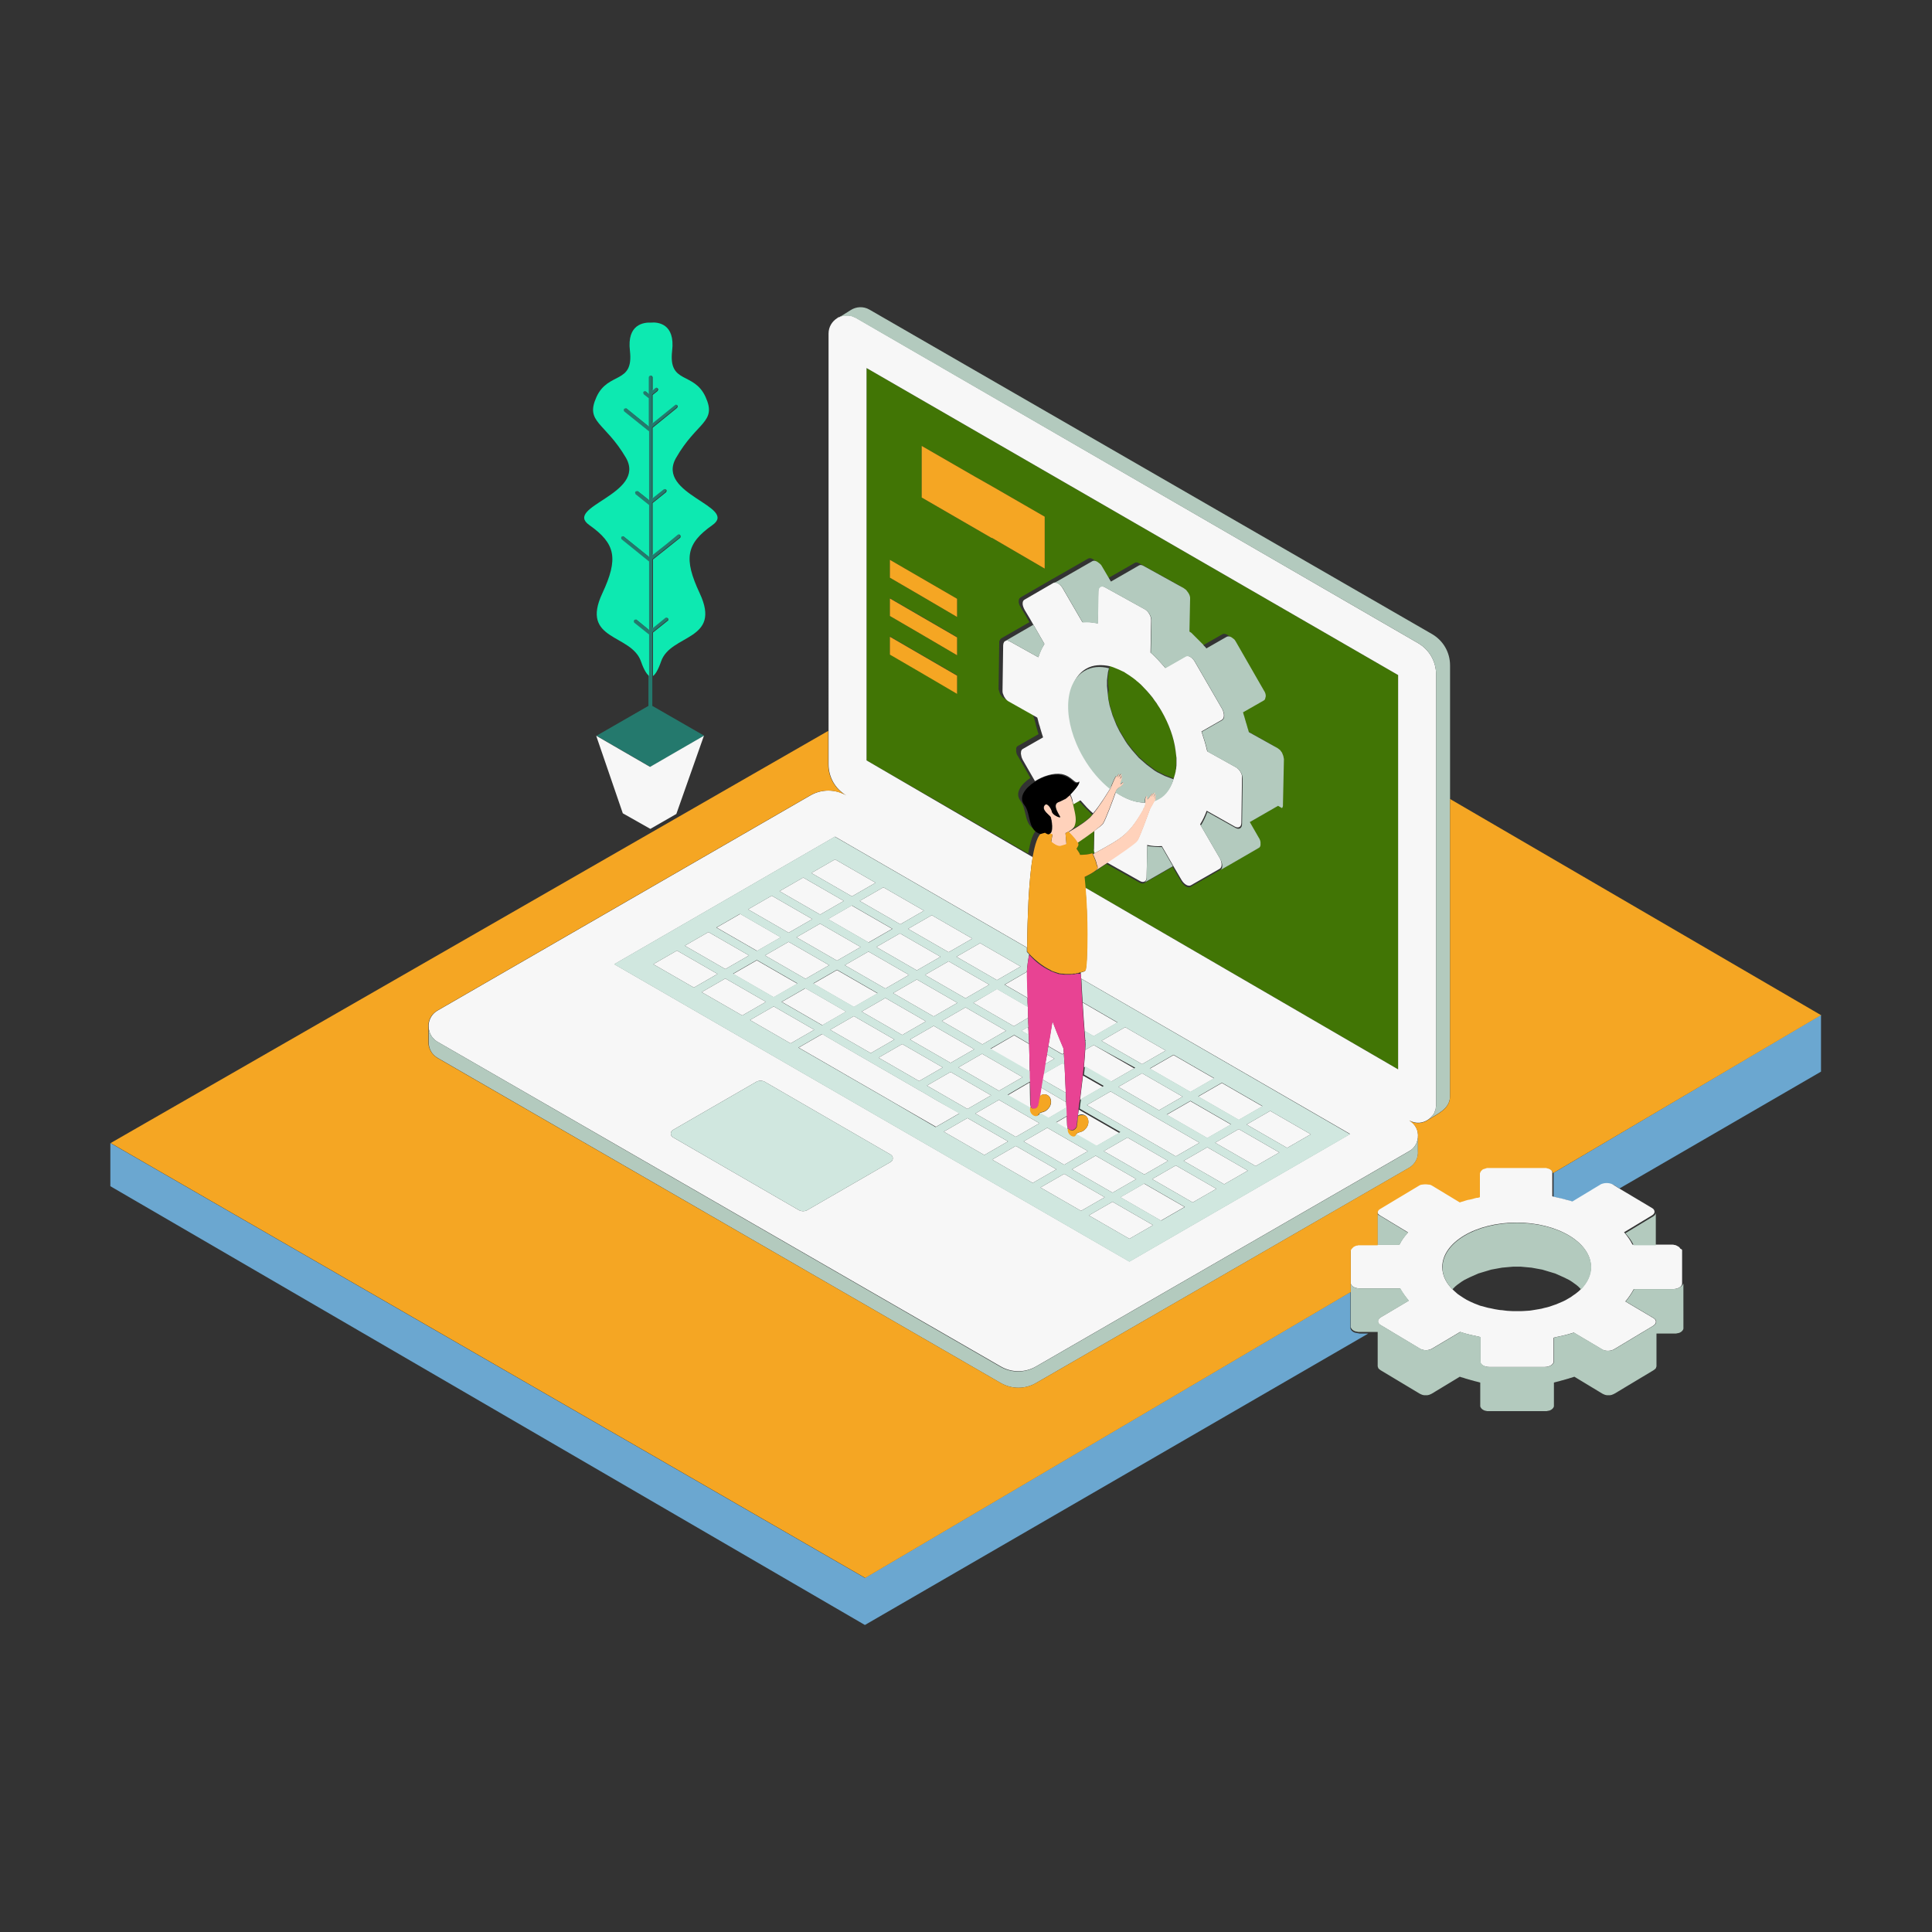 <?xml version="1.0" standalone="no"?>
<svg version="1.1" id="color_x5F_1" xmlns="http://www.w3.org/2000/svg" xmlns:xlink="http://www.w3.org/1999/xlink" x="0px" y="0px" width="600px" height="600px" viewBox="0 0 600 600" enable-background="new 0 0 600 600" xml:space="preserve">
<rect x="0" y="0" width="600" height="600" fill="#333333" stroke="none"/>
<path id="color_x5F_12" fill="#6BA7D0" d="M565.53,315.169v17.638l-62.591,36.285l-1.612-1.008l-0.403-0.202l-0.504-0.101h-0.201
	c-0.605-0.102-1.21-0.102-1.714,0h-0.201l-0.504,0.101l-0.403,0.202l-8.668,5.24l-0.303-0.101l-0.302-0.101l-0.303-0.102l-0.403-0.1
	l-0.302-0.102l-0.303-0.101l-0.403-0.101l-0.303-0.102h-0.201c-0.101,0-0.303-0.1-0.403-0.1h-0.101l-0.403-0.102l-0.403-0.101
	l-0.302-0.101l-0.403-0.102l-0.403-0.101h-0.303c-0.101,0-0.302-0.101-0.402-0.101l-0.303-0.101v-7.358v-0.1L565.53,315.169z
	 M421.703,414.043l-0.504-0.101l-0.504-0.101l-0.403-0.201l-0.302-0.202l-0.303-0.302l-0.201-0.303l-0.102-0.303V402.15v-0.907
	l-150.781,88.796L34.269,354.98v13.405l234.335,136.268l156.325-90.509h-2.62L421.703,414.043z"></path>
<path id="color_x5F_11" fill="#417505" d="M339.258,264.976c-1.109,0.403-2.621,0.504-3.83,0.504
	c-0.101-0.403-0.303-0.706-0.504-1.008c-0.202-0.302-0.403-0.604-0.605-0.907c0.403-0.604,0.706-1.108,0.605-1.411
	c0-0.201-0.101-0.403-0.303-0.604c1.814-1.209,3.629-2.52,5.141-3.628l-0.101,5.644v0.504l0.101,0.504l0.101,0.303
	c-0.201,0.101-0.303,0.202-0.504,0.302C339.358,265.077,339.258,264.976,339.258,264.976z M344.096,215.791l0.101,1.008l0.201,1.008
	l0.202,1.008l0.302,1.008l0.303,1.008l0.303,1.008l0.402,1.008l0.403,1.008l0.403,1.008l0.504,1.008l0.504,1.008l0.604,1.008
	l0.605,1.008l0.604,1.008l0.604,0.907l0.706,0.907l0.705,0.907l0.706,0.807l0.705,0.806l0.706,0.806l0.806,0.706l0.807,0.706
	l0.807,0.706l0.806,0.605l0.807,0.604l0.806,0.605l0.807,0.504l0.807,0.403l0.806,0.403l0.807,0.403l0.807,0.302l0.806,0.302
	l0.807,0.302l0.403,0.101c0.101-0.302,0.201-0.706,0.303-1.008v-0.101l0.101-0.302c0.101-0.302,0.101-0.706,0.201-1.109v-0.302
	v-0.202c0-0.504,0.101-1.008,0.101-1.612l0,0c0-0.504,0-1.109,0-1.613v-0.302v-0.605c0-0.302,0-0.504-0.101-0.806l-0.101-0.605
	v-0.302c-0.604-3.83-2.016-8.063-4.334-12.095c-0.403-0.706-0.807-1.31-1.21-1.915l-0.101-0.101l-0.302-0.403
	c-0.202-0.302-0.403-0.504-0.605-0.806l-0.504-0.706l-0.201-0.302c-1.108-1.411-2.318-2.722-3.527-3.931l-0.605-0.604l-0.402-0.403
	c-0.202-0.202-0.403-0.403-0.605-0.504l-0.504-0.403l-0.403-0.302c-0.806-0.604-1.612-1.108-2.419-1.613l-0.302-0.201l-0.403-0.202
	c-0.807-0.403-1.714-0.807-2.52-1.109l-0.303-0.101l-0.201-0.101c-0.303-0.101-0.605-0.201-0.907-0.302l-0.101,0.403l-0.202,0.806
	l-0.101,0.806l-0.101,0.807l-0.101,0.907v0.907v0.907l0.101,1.008l0.101,1.008L344.096,215.791z M434.201,332.102l-97.161-56.442
	c-0.101-1.108-0.201-2.217-0.302-3.225c1.209-0.605,2.52-1.209,3.225-1.814c-0.101,0.101-0.101,0.101-0.201,0.201
	c0,0,1.713-1.108,3.83-2.52l10.381,5.846c0.504,0.302,1.108,0.302,1.411,0.101l0,0l8.769-5.039l2.722,4.636
	c0.806,1.31,2.016,2.016,2.822,1.613l8.97-5.141l3.023-1.713l8.87-5.14l0.302-0.202l0.202-0.302l0.101-0.403v-0.403v-0.504
	l-0.101-0.504l-0.202-0.504l-0.302-0.504l-2.722-4.737l8.769-5.04l0.202-0.202l0.201-0.302l0.101-0.403v-0.403l0.303-14.11
	l-0.101-0.504l-0.101-0.504l-0.202-0.504l-0.201-0.504l-0.303-0.403l-0.303-0.403l-0.402-0.302l-0.403-0.302l-8.87-4.939
	l-0.101-0.302l-0.101-0.403l-0.101-0.302l-0.101-0.302l-0.102-0.403l-0.101-0.302l-0.101-0.403l-0.101-0.302l-0.101-0.302
	l-0.102-0.403l-0.101-0.302l-0.101-0.403l-0.101-0.302l-0.102-0.403l-0.101-0.302l-0.101-0.302l-0.101-0.403l-0.101-0.302
	l6.35-3.628l0.302-0.202l0.202-0.302l0.101-0.403l0.101-0.403v-0.403l-0.101-0.504l-0.201-0.504l-0.303-0.504l-8.567-14.917
	l-0.302-0.504l-0.303-0.403l-0.403-0.302l-0.403-0.302l-0.402-0.202l-0.403-0.101h-0.403l-0.303,0.101l-6.35,3.628l-0.201-0.302
	l-0.303-0.303l-0.303-0.302l-0.201-0.302l-0.303-0.302l-0.302-0.303l-0.303-0.302l-0.302-0.302l-0.303-0.303l-0.303-0.302
	l-0.302-0.302l-0.303-0.302l-0.302-0.302l-0.303-0.303l-0.303-0.302l-0.302-0.302l-0.303-0.202l-0.303-0.202l0.202-10.079v-0.504
	l-0.101-0.504l-0.202-0.504l-0.302-0.504l-0.303-0.403l-0.303-0.403l-0.402-0.302l-0.403-0.303l-12.397-6.854l-0.403-0.202
	l-0.403-0.101h-0.302l-0.303,0.101l-8.769,5.04l-2.722-4.636l-0.302-0.504l-0.403-0.403l-0.403-0.302l-0.403-0.303l-0.402-0.201
	l-0.403-0.101h-0.403l-0.303,0.101l-8.97,5.14l-3.024,1.713l-8.869,5.14c-0.101,0.101-0.201,0.101-0.302,0.202l0,0l-0.102,0.101
	c-0.201,0.202-0.302,0.605-0.302,0.907l0,0v0.504l0.101,0.303c0,0.101,0.101,0.201,0.101,0.302l0.101,0.302l0.102,0.101
	c0.101,0.101,0.101,0.202,0.201,0.403l1.512,2.52l1.21,2.116l-8.77,5.04l-0.101,0.101c-0.201,0.101-0.302,0.403-0.403,0.604
	l-0.101,0.101v0.403l-0.201,14.111v0.504l0.101,0.302c0,0.101,0,0.202,0.101,0.302l0.101,0.403l0.202,0.504l0.302,0.403l0.303,0.403
	l0.403,0.302l0.403,0.303l8.769,4.938l0.101,0.303l0.101,0.403l0.102,0.302l0.101,0.303l0.101,0.403l0.101,0.302l0.101,0.403
	l0.102,0.302v0.101c0,0.101,0.101,0.302,0.101,0.403v0.101l0.101,0.302l0.101,0.403l0.101,0.302l0.102,0.403l0.101,0.302v0.101
	c0.101,0.201,0.101,0.403,0.201,0.604l0.102,0.302l-6.351,3.628l-0.302,0.202l-0.202,0.302l-0.101,0.303c0,0.101,0,0.101,0,0.201
	v0.403v0.403l0.101,0.403c0,0.101,0.102,0.303,0.102,0.403l0.101,0.202l0.302,0.504l3.83,6.652
	c-2.923,1.915-4.938,4.737-3.124,7.055c2.217,2.822,0.907,7.962,5.141,9.071c-1.109,0.706-2.017,3.326-2.722,7.358l-50.194-28.927
	V114.295l165.093,95.347V332.102z M297.229,209.743c-12.7-7.358-8.164-4.737-20.864-12.095v5.543
	c12.8,7.458,8.164,4.737,20.864,12.195V209.743z M297.229,197.85c-12.7-7.357-8.164-4.737-20.864-12.095v5.543
	c12.8,7.458,8.164,4.737,20.864,12.196V197.85z M297.229,185.957c-12.7-7.357-8.164-4.737-20.864-12.095v5.543
	c12.8,7.458,8.164,4.737,20.864,12.196V185.957z M324.441,160.457l-16.429-9.474l-5.342-3.024l-16.429-9.474v16.025l21.771,12.599
	v-0.101l16.429,9.575V160.457L324.441,160.457z M339.963,270.519c0.101-0.101,0.202-0.202,0.303-0.202
	C340.266,270.418,340.165,270.519,339.963,270.519z M338.048,254.191c0.303-0.303,0.706-0.706,1.21-1.21l-0.202-0.101l-0.302-0.302
	l-0.303-0.302l-0.303-0.303l-0.302-0.302l-0.303-0.302l-0.101-0.101c-0.101-0.101-0.201-0.201-0.303-0.302l-0.101-0.101
	l-0.302-0.303l-0.303-0.302l-0.303-0.302l-0.201-0.302l-0.303-0.303l-0.302-0.302l-0.303-0.302l-0.201-0.202l-2.117,1.209
	c0.706,3.125,1.109,4.636,0.403,6.451c-0.303,0.706-1.411,1.512-2.822,2.116l0.303,3.528l-0.303-3.225
	c0.303-0.202,0.605-0.403,0.907-0.605C334.117,257.013,336.032,255.905,338.048,254.191z"></path>
<path id="color_x5F_10" fill="#24796D" d="M218.713,228.49l-16.731,9.676l-16.731-9.676l16.126-9.272v-9.374v-12.901l-4.536-3.628
	c-0.101-0.101-0.202-0.202-0.202-0.403c0-0.101,0-0.302,0.101-0.403c0.101-0.201,0.403-0.201,0.604-0.201
	c0.101,0,0.101,0,0.202,0.101l3.83,3.125v-21.267l-4.233-3.427l-4.233-3.427c-0.202-0.101-0.202-0.403-0.202-0.605
	c0-0.101,0.101-0.101,0.101-0.202c0-0.101,0.101-0.101,0.201-0.101c0.202-0.101,0.403-0.101,0.605,0.101l7.761,6.249v-16.126
	l-4.132-3.326c-0.101,0-0.101-0.101-0.101-0.202c0-0.101-0.101-0.101-0.101-0.202c0-0.101,0-0.302,0.101-0.403
	c0-0.101,0.101-0.101,0.201-0.101c0.202-0.101,0.403-0.101,0.605,0l1.915,1.512l1.512,1.209l0,0v-21.367l-1.512-1.209l-6.148-4.939
	c-0.101-0.101-0.201-0.201-0.201-0.403c0-0.101,0-0.101,0-0.202c0-0.101,0.101-0.101,0.101-0.202c0-0.101,0.101-0.101,0.202-0.101
	c0.101,0,0.101-0.101,0.202-0.101c0.101,0,0.302,0,0.403,0.101l6.854,5.544v-8.769l-1.512-1.209c-0.101,0-0.101-0.101-0.101-0.202
	c0-0.101-0.101-0.101-0.101-0.202c0-0.101,0-0.302,0.101-0.403c0-0.101,0.101-0.101,0.202-0.101c0.101-0.101,0.302-0.101,0.403,0
	c0.101,0,0.101,0.101,0.202,0.101l0.807,0.706v-5.141c0-0.302,0.302-0.604,0.604-0.604s0.605,0.302,0.605,0.604v4.032l0.806-0.706
	c0.101,0,0.101-0.101,0.202-0.101c0.202-0.101,0.403,0,0.604,0.202c0,0.101,0.101,0.101,0.101,0.202c0,0.101,0,0.101,0,0.201
	c0,0.101,0,0.101-0.101,0.202c0,0.101-0.101,0.101-0.101,0.202l-1.512,1.209v8.769l6.854-5.543c0,0,0.101,0,0.101-0.101
	c0.101-0.101,0.202-0.101,0.303-0.101c0.101,0,0.302,0.101,0.403,0.201c0.202,0.202,0.101,0.605-0.101,0.807l-7.559,6.148v21.872
	l3.427-2.722c0.101-0.101,0.302-0.101,0.403-0.101c0.101,0,0.303,0.101,0.403,0.202c0.101,0.101,0.101,0.302,0.101,0.403
	c0,0.101-0.101,0.303-0.202,0.403l-4.132,3.326v16.126l4.334-3.427l3.427-2.822c0.202-0.202,0.604-0.202,0.806,0.101
	c0,0.101,0.101,0.101,0.101,0.202s0,0.302,0,0.403c0,0.101-0.101,0.101-0.101,0.201l-8.466,6.753v21.267l3.83-3.125
	c0.101-0.101,0.202-0.101,0.403-0.101l0,0c0.101,0,0.101,0,0.201,0.101c0.101,0,0.101,0.101,0.202,0.101
	c0,0.101,0.101,0.101,0.101,0.202c0,0.101,0,0.302,0,0.403c0,0.101-0.101,0.202-0.202,0.202l-4.536,3.628v13.506v9.374
	L218.713,228.49z"></path>
<path id="color_x5F_9" fill="#F7F7F7" d="M339.963,264.976c-0.201-0.403-0.302-0.907-0.201-1.31l0.101-5.645
	c1.411-1.008,2.419-1.814,2.722-2.217c0.806-1.209,3.325-7.962,3.931-9.776c3.124,2.116,6.35,3.326,9.272,3.225
	c0,0.806-0.303,1.512-0.604,1.915c-0.102,0.101-0.102,0.101,0,0.202C350.445,259.533,348.43,260.239,339.963,264.976z
	 M299.849,312.851l-7.357,4.233l12.599,7.257l7.357-4.233L299.849,312.851z M272.132,294.104l12.599,7.257l7.357-4.234
	l-12.599-7.257L272.132,294.104z M302.57,325.853l-12.599-7.257l-7.358,4.232l12.599,7.258L302.57,325.853z M294.608,298.539
	l-7.358,4.233l12.599,7.258l7.357-4.234L294.608,298.539z M317.588,334.521l-12.599-7.257l-7.358,4.232l12.599,7.258
	L317.588,334.521z M297.329,311.439l-12.599-7.257l-7.358,4.233l12.599,7.257L297.329,311.439z M252.579,305.493l12.599,7.257
	l7.357-4.233l-12.599-7.257L252.579,305.493z M287.553,317.185l-12.599-7.257l-7.357,4.233l12.599,7.257L287.553,317.185z
	 M262.758,314.161l-12.599-7.257l-7.358,4.232l12.599,7.258L262.758,314.161z M292.793,331.496l-12.599-7.256l-7.357,4.232
	l12.599,7.258L292.793,331.496z M277.776,322.828l-12.599-7.256l-7.357,4.232l12.599,7.258L277.776,322.828z M257.114,285.436
	l12.599,7.257l7.357-4.233l-12.599-7.257L257.114,285.436z M307.812,340.164l-12.599-7.256l-7.357,4.232l12.599,7.258
	L307.812,340.164z M247.337,291.08l12.599,7.257l7.358-4.233l-12.599-7.257L247.337,291.08z M227.684,302.469l12.599,7.258
	l7.357-4.233l-12.599-7.257L227.684,302.469z M237.561,296.724l12.599,7.257l7.357-4.233l-12.599-7.257L237.561,296.724z
	 M262.355,299.748l12.599,7.257l7.358-4.233l-12.599-7.257L262.355,299.748z M322.627,342.281c0.102-0.504,0.102-1.109,0.303-1.713
	c0.303-0.404,0.604-0.706,1.512-0.706c2.016,0.101,2.621,2.722,1.21,4.334c-1.21,1.512-2.318,1.008-2.923,1.714l2.62,1.512
	l5.846-3.428l-0.101-1.713l-7.761-4.535C323.03,339.561,322.729,341.072,322.627,342.281z M323.736,335.227l7.257,4.132
	l-0.403-8.769l-0.706-0.403l-5.846,3.326C323.938,334.117,323.837,334.723,323.736,335.227z M334.117,352.461L334.117,352.461
	l6.148,3.629l7.357-4.233l-12.599-7.257l0,0c-0.303,2.116-0.504,3.83-0.604,4.938c0.101-0.806,0.302-1.814,0.403-3.124
	c0.302-0.202,0.604-0.303,1.209-0.303c2.016,0.101,2.62,2.721,1.21,4.334C335.932,352.058,334.722,351.252,334.117,352.461z
	 M324.542,330.488l2.923-1.713l-2.317-1.311C324.945,328.473,324.744,329.48,324.542,330.488z M201.982,257.417l8.063-4.636
	l8.567-24.291l-16.731,9.676l-16.731-9.676l8.265,24.089L201.982,257.417z M330.388,327.063l-0.101-1.512
	c0,0-1.713-3.932-3.427-8.467l0,0c-0.403,2.52-0.907,5.141-1.311,7.761l4.334,2.52L330.388,327.063z M302.873,345.809l12.599,7.258
	l7.357-4.234l-12.599-7.256L302.873,345.809z M347.32,337.544l12.599,7.257l7.358-4.232l-12.599-7.258L347.32,337.544z
	 M332.908,363.145l12.599,7.257l7.357-4.233l-12.599-7.256L332.908,363.145z M317.891,354.477l12.599,7.257l7.357-4.233
	l-12.599-7.256L317.891,354.477z M382.295,349.236l-12.599-7.258l-7.358,4.233l12.6,7.257L382.295,349.236z M331.396,349.336
	l-0.101-2.62l-3.628,2.116l3.83,2.218c0-0.302,0-0.504,0.101-0.806C331.497,349.941,331.396,349.74,331.396,349.336z
	 M337.04,326.055c-0.101,1.512-0.201,3.225-0.403,5.24l8.265,4.737l7.358-4.233l-12.599-7.256L337.04,326.055z M350.143,350.445
	l2.419,1.411l12.599,7.257l7.357-4.233l-12.599-7.257l-4.535-2.621l-10.482-6.047l-7.357,4.233L350.143,350.445z M362.741,360.523
	l-12.599-7.256l-7.357,4.232l12.599,7.258L362.741,360.523z M522.393,388.342v10.281c0,0.906-1.21,1.713-2.822,1.713h-12.196
	l-0.101,0.201c-0.604,1.109-1.411,2.318-2.318,3.428l-0.201,0.201l8.668,5.141c1.108,0.604,1.108,1.713,0,2.419l-12.095,7.257
	c-1.108,0.705-2.923,0.705-3.931,0l-8.668-5.141l-0.303,0.101c-1.813,0.604-3.729,1.008-5.644,1.411l-0.303,0.101v7.358
	c0,0.906-1.21,1.713-2.822,1.713h-17.134c-1.512,0-2.822-0.705-2.822-1.713v-7.56l-0.303-0.101c-1.915-0.403-3.83-0.807-5.644-1.411
	l-0.303-0.101l-8.668,5.14c-1.108,0.706-2.822,0.706-3.931,0l-12.095-7.257c-1.108-0.604-1.108-1.713,0-2.419l8.668-5.14
	l-0.101-0.202c-0.907-1.108-1.714-2.218-2.419-3.427l-0.102-0.201h-12.497c-1.513,0-2.822-0.706-2.822-1.714v-10.28
	c0-0.605,0.604-1.109,1.411-1.411c0.201-0.101,0.402-0.101,0.604-0.101c0.302,0,0.504-0.102,0.807-0.102h5.442h6.854l0.101-0.201
	c0.604-1.209,1.411-2.318,2.419-3.427l0.101-0.202l-8.668-5.24c-0.504-0.303-0.806-0.706-0.806-1.109
	c0-0.402,0.201-0.906,0.806-1.209l12.095-7.257c0.303-0.202,0.605-0.303,1.009-0.403c0.604-0.101,1.209-0.101,1.813,0
	c0.403,0.101,0.807,0.201,1.109,0.403l8.667,5.241l0.303-0.102c0.907-0.302,1.714-0.504,2.621-0.705
	c0.101,0,0.302-0.101,0.402-0.101c0.706-0.202,1.512-0.303,2.218-0.505c0.101,0,0.303-0.1,0.403-0.1l0.302-0.102v-7.357
	c0-0.201,0.102-0.303,0.102-0.504c0-0.101,0.101-0.101,0.101-0.201c0.201-0.303,0.504-0.504,1.008-0.706l0,0h0.101
	c0.202-0.101,0.403-0.101,0.604-0.202c0.303,0,0.504-0.1,0.807-0.1h17.134c0.303,0,0.605,0,0.807,0.1
	c0.101,0,0.303,0.102,0.403,0.102c0.604,0.201,1.008,0.504,1.311,0.807c0,0.101,0.101,0.101,0.101,0.201
	c0.101,0.201,0.101,0.303,0.101,0.504v7.357l0.303,0.102c0.101,0,0.302,0.1,0.403,0.1c0.705,0.202,1.512,0.303,2.217,0.504
	c0.101,0,0.303,0.102,0.403,0.102c0.907,0.201,1.814,0.504,2.62,0.705l0.303,0.102l8.668-5.241c0.303-0.202,0.705-0.303,1.108-0.403
	c0.604-0.102,1.109-0.102,1.714,0c0.403,0.101,0.806,0.201,1.108,0.403l1.612,1.008l10.482,6.249
	c0.604,0.303,0.807,0.807,0.807,1.209c0,0.403-0.303,0.807-0.807,1.109l-8.668,5.24l0.202,0.202
	c0.906,1.108,1.713,2.218,2.317,3.427l0.102,0.201h6.854h5.442c0.303,0,0.504,0,0.705,0.102c0.303,0,0.504,0.101,0.706,0.201
	c0.403,0.201,0.807,0.403,1.008,0.705c0,0.102,0.101,0.102,0.101,0.202C522.393,388.039,522.393,388.141,522.393,388.342z
	 M494.07,393.482c0-7.66-10.382-13.809-23.081-13.809s-23.081,6.148-23.081,13.809c0,2.721,1.311,5.241,3.629,7.357
	c0.303,0.303,0.604,0.504,0.907,0.807c0.302,0.302,0.705,0.504,1.108,0.806c0.604,0.403,1.21,0.807,1.915,1.21
	c0.403,0.201,0.807,0.403,1.21,0.604c0.806,0.403,1.612,0.706,2.419,1.008c0.402,0.202,0.806,0.303,1.31,0.403
	c0.807,0.201,1.613,0.504,2.419,0.604c0.504,0.102,0.907,0.202,1.411,0.303c0.706,0.101,1.512,0.303,2.218,0.303
	c0.504,0.101,1.008,0.101,1.612,0.201c1.008,0.101,2.016,0.101,3.125,0.101c1.008,0,2.016,0,3.023-0.101
	c0.604,0,1.209-0.101,1.814-0.201c0.604-0.102,1.209-0.202,1.813-0.303c0.605-0.101,1.21-0.202,1.814-0.403
	c1.008-0.201,2.016-0.504,3.023-0.907c0.202-0.101,0.403-0.101,0.605-0.201c0.705-0.303,1.411-0.604,2.116-0.907
	c0.504-0.201,1.008-0.504,1.512-0.807c0.604-0.302,1.21-0.705,1.714-1.108c0.201-0.101,0.403-0.303,0.604-0.403
	c0.705-0.504,1.411-1.108,1.915-1.713C492.86,398.32,494.07,396.002,494.07,393.482z M357.803,366.168l12.599,7.258l7.357-4.234
	l-12.599-7.256L357.803,366.168z M347.926,371.813l12.599,7.257l7.357-4.233l-12.599-7.256L347.926,371.813z M300.454,347.22
	l-7.358,4.233l12.6,7.257l7.357-4.233L300.454,347.22z M399.731,356.492l7.357-4.232l-12.599-7.258l-7.357,4.234L399.731,356.492z
	 M377.355,354.88l12.6,7.257l7.357-4.232l-12.599-7.258L377.355,354.88z M315.472,355.888l-7.358,4.233l12.599,7.257l7.358-4.233
	L315.472,355.888z M330.489,364.556l-7.358,4.233l12.599,7.257l7.358-4.233L330.489,364.556z M338.148,377.457l12.599,7.257
	l7.358-4.233l-12.599-7.257L338.148,377.457z M367.579,360.523l12.599,7.258l7.358-4.233l-12.599-7.257L367.579,360.523z
	 M342.482,337.544l-6.147-3.527c-0.303,2.52-0.605,5.14-0.907,7.56L342.482,337.544z M383.807,238.267l-8.869-4.939l-0.102-0.302
	c-0.403-1.814-1.008-3.729-1.612-5.543l-0.101-0.302l6.35-3.628c0.807-0.504,0.807-1.915,0.101-3.326l-8.567-14.816
	c-0.806-1.311-2.016-2.016-2.821-1.613l-6.351,3.628l-0.201-0.302c-1.311-1.512-2.62-2.923-4.031-4.233l-0.303-0.202l0.201-10.079
	c0-1.311-0.906-2.822-2.016-3.427l-12.396-6.854c-1.109-0.604-2.016-0.101-2.016,1.209l-0.202,10.079l-0.303-0.101
	c-1.41-0.302-2.821-0.403-4.132-0.302h-0.303l-6.147-10.583c-0.807-1.311-2.017-2.016-2.822-1.613l-8.87,5.14
	c-0.101,0.101-0.201,0.101-0.302,0.202l-0.101,0.101c-0.202,0.202-0.303,0.605-0.303,0.907c0,0.202,0,0.504,0.101,0.806
	c0,0.101,0.101,0.202,0.101,0.303c0.102,0.201,0.102,0.302,0.202,0.504c0.101,0.101,0.101,0.202,0.201,0.403l1.512,2.52l4.637,8.063
	l-0.101,0.202c-0.706,1.109-1.311,2.419-1.714,3.729l-0.101,0.202l-8.869-4.938c-0.605-0.302-1.109-0.302-1.512,0
	c-0.202,0.101-0.303,0.403-0.403,0.604c0,0.202-0.101,0.403-0.101,0.605l-0.202,14.11c0,0.302,0,0.605,0.101,0.807
	c0,0.101,0,0.201,0.102,0.302c0.302,1.008,1.008,1.915,1.813,2.318l8.769,4.939l0.102,0.302c0.201,0.806,0.402,1.713,0.705,2.52
	c0,0.101,0.101,0.302,0.101,0.403c0.202,0.706,0.403,1.411,0.605,2.016c0.101,0.201,0.101,0.403,0.201,0.604l0.101,0.302
	l-6.35,3.628c-0.303,0.202-0.403,0.403-0.504,0.807c0,0.101,0,0.101,0,0.201c-0.101,0.303,0,0.706,0.101,1.21
	c0,0.101,0.101,0.302,0.101,0.403c0.102,0.202,0.202,0.504,0.303,0.706l3.83,6.652c2.52-1.613,5.745-2.621,8.265-2.218
	c3.527,0.706,4.031,3.427,5.442,2.318c0,0,0.504,0.101-0.806,1.814c-0.605,0.806-1.311,1.612-2.117,2.318
	c0.101-0.101,0.101-0.101,0.202-0.202c0.201,0.504,0.403,1.008,0.604,1.613c0.101,0.605,0.201,1.109,0.403,1.512l2.116-1.209l0,0
	l0.202,0.202c0.604,0.706,1.209,1.31,1.813,2.016c0.102,0.101,0.202,0.202,0.303,0.303c0.504,0.504,1.008,1.008,1.612,1.512
	c2.117-2.419,4.737-6.753,5.544-8.063c0,0,0-0.101,0.101-0.101c-3.023-2.419-5.946-5.745-8.265-9.776
	c-6.35-11.087-6.148-23.081,0.403-26.911c2.217-1.31,4.737-1.411,7.559-0.806c0.303,0.101,0.605,0.202,0.907,0.302
	c0.202,0.101,0.303,0.101,0.504,0.202c0.807,0.302,1.714,0.706,2.52,1.109c0.202,0.101,0.505,0.202,0.706,0.403
	c0.807,0.504,1.612,1.008,2.419,1.613c0.303,0.202,0.604,0.504,0.907,0.706c0.201,0.202,0.403,0.403,0.604,0.504
	c0.303,0.302,0.706,0.605,1.008,0.907c1.21,1.209,2.419,2.52,3.527,3.931c0.202,0.302,0.505,0.706,0.706,1.008
	c0.201,0.303,0.403,0.504,0.604,0.807c0.101,0.201,0.202,0.302,0.303,0.504c0.403,0.604,0.806,1.209,1.209,1.915
	c2.318,4.031,3.83,8.265,4.334,12.095c0,0.302,0.101,0.504,0.101,0.806s0.102,0.504,0.102,0.806c0,0.303,0.101,0.605,0.101,0.807
	c0,0.504,0,1.108,0,1.612l0,0c0,0.504,0,1.109-0.101,1.613c0,0.202,0,0.302-0.102,0.504c0,0.403-0.101,0.706-0.201,1.109
	c0,0.101-0.101,0.302-0.101,0.403c-0.101,0.303-0.202,0.706-0.303,1.008c-0.806,2.721-2.217,4.838-4.435,6.148
	c-0.504,0.302-1.008,0.504-1.512,0.706c-0.403,0.806-1.108,1.915-1.411,2.52c-0.604,1.613-3.124,8.668-3.931,9.877
	c-0.604,0.907-5.846,4.435-9.575,6.955l10.382,5.846c0.504,0.302,1.108,0.302,1.41,0.101c0.403-0.201,0.605-0.705,0.605-1.31
	l0.201-10.079l0.202,0.101c1.41,0.302,2.821,0.403,4.132,0.302h0.202l3.427,5.947l2.721,4.636c0.807,1.31,2.016,2.016,2.822,1.612
	l8.971-5.14c0.806-0.403,0.806-1.915,0.101-3.225l-6.148-10.583l0.101-0.202c0.706-1.108,1.311-2.419,1.814-3.729l0.101-0.302
	l8.769,4.938c1.109,0.604,2.017,0.101,2.017-1.209l0.201-14.11C385.822,240.383,384.915,238.871,383.807,238.267z M437.628,357.5
	l-115.807,66.824c-3.427,2.016-7.66,2.016-11.087,0l-174.87-100.79c-0.202-0.101-0.403-0.302-0.604-0.403l-0.101-0.101
	c-0.202-0.101-0.302-0.302-0.403-0.403c-0.101-0.101-0.101-0.101-0.201-0.201c-0.101-0.102-0.202-0.201-0.303-0.303
	c-0.101-0.101-0.101-0.201-0.201-0.303c-0.101-0.1-0.101-0.201-0.202-0.302c-0.101-0.101-0.101-0.302-0.202-0.403
	c0-0.101-0.101-0.101-0.101-0.201c-0.101-0.201-0.101-0.403-0.201-0.605l0,0c-0.101-0.402-0.202-0.806-0.202-1.209
	c-0.202-2.016,0.806-4.133,2.721-5.241l115.807-66.823c3.427-2.016,7.761-2.016,11.188,0c-3.427-2.016-5.543-5.644-5.543-9.676
	v-10.381V103.612c0-2.117,1.109-3.83,2.722-4.838c0,0,0.101,0,0.101-0.101c0.202-0.101,0.302-0.202,0.504-0.202
	c0.101,0,0.101,0,0.202-0.101c0.202-0.101,0.302-0.101,0.504-0.202c0.101,0,0.202,0,0.302-0.101c0.101,0,0.303-0.101,0.403-0.101
	c0.101,0,0.302,0,0.403,0c0.101,0,0.202,0,0.302,0c0.202,0,0.302,0,0.504,0c0.101,0,0.202,0,0.302,0
	c0.202,0,0.303,0.101,0.504,0.101c0.101,0,0.202,0,0.202,0c0.202,0,0.302,0.101,0.504,0.201c0.101,0,0.202,0,0.303,0.101
	c0.201,0.101,0.504,0.202,0.706,0.302L440.45,199.765c3.427,2.016,5.544,5.645,5.544,9.676v133.748c0,0.302,0,0.504-0.102,0.806
	c0,0.102,0,0.102,0,0.202c0,0.202-0.101,0.403-0.101,0.504s0,0.101-0.101,0.202c-0.101,0.201-0.101,0.402-0.202,0.504v0.1
	c-0.101,0.202-0.201,0.404-0.302,0.504l0,0c-0.101,0.202-0.202,0.404-0.403,0.505l0,0c-0.303,0.403-0.604,0.705-1.008,1.008l0,0
	c-1.714,1.31-4.031,1.612-6.148,0.403c2.016,1.209,2.923,3.225,2.722,5.24c0,0.202,0,0.303-0.101,0.504c0,0,0,0,0,0.102
	c0,0.201-0.102,0.303-0.102,0.504c0,0.101-0.101,0.201-0.101,0.303c0,0.1-0.101,0.201-0.101,0.302
	c-0.101,0.202-0.101,0.302-0.201,0.504c0,0,0,0.101-0.102,0.101c-0.101,0.201-0.201,0.403-0.403,0.605l0,0
	C438.938,356.594,438.334,357.098,437.628,357.5z M276.667,358.609l-39.207-22.678c-0.806-0.403-1.713-0.403-2.52,0l-26.004,15.018
	c-0.806,0.504-0.806,1.713,0,2.217l39.208,22.678c0.806,0.403,1.713,0.403,2.52,0l26.003-15.018
	C277.474,360.322,277.474,359.113,276.667,358.609z M337.04,275.659l97.161,56.442V209.642l-165.093-95.347V236.15l51.604,30.035
	c-0.604,3.528-1.008,8.164-1.31,13.506c-0.202,4.435-0.403,9.474-0.403,14.615l-59.667-34.47l-68.537,39.61l159.953,92.324
	l68.537-39.611l-83.555-48.277c0-0.605-0.101-1.311-0.101-1.814h-0.101c0.807-0.201,1.411-0.403,1.512-0.605
	c0.403-0.604,0.604-5.341,0.604-11.288C337.645,285.537,337.443,280.296,337.04,275.659z M369.696,339.156l7.357-4.232
	l-12.599-7.258l-7.357,4.234L369.696,339.156z M339.661,321.82l7.357-4.232l-10.785-6.249c0.202,3.226,0.403,6.45,0.605,8.869
	L339.661,321.82z M384.714,347.824l7.357-4.232l-12.599-7.258l-7.357,4.234L384.714,347.824z M354.679,330.488l7.357-4.232
	l-12.599-7.257l-7.357,4.233L354.679,330.488z M290.979,341.777l-4.435-2.621l-1.108-0.604l-2.419-1.411L268,328.473l-1.411-0.806
	l-9.877-5.745l-1.31-0.807l-7.358,4.233l12.599,7.257l2.419,1.411l12.599,7.257l2.419,1.411l12.599,7.257l7.358-4.233
	L290.979,341.777z M319.906,344.297c0-0.201,0.101-0.402,0.201-0.604c-0.101-0.302-0.201-0.706-0.201-1.311
	c0-1.512-0.102-3.729-0.102-6.249l-7.055,4.133L319.906,344.297z M319.2,309.928c-0.101-3.427-0.201-5.946-0.201-6.652
	c0-0.504,0-1.008,0-1.512l-6.955,4.031L319.2,309.928z M294.608,295.716l7.357-4.233l-12.598-7.257l-7.357,4.233L294.608,295.716z
	 M279.59,287.048l7.357-4.233l-12.599-7.257l-7.358,4.233L279.59,287.048z M307.509,325.853l12.296,7.056
	c-0.101-2.722-0.101-5.645-0.201-8.668l-4.637-2.722L307.509,325.853z M271.93,274.147l-12.599-7.257l-7.358,4.233l12.599,7.257
	L271.93,274.147z M319.402,321.418c0-0.807,0-1.714-0.102-2.52l-2.116,1.209L319.402,321.418z M302.268,311.439l12.599,7.257
	l4.435-2.62c0-1.21-0.101-2.318-0.101-3.428l-9.575-5.543L302.268,311.439z M309.625,304.385l7.358-4.233l-12.599-7.257
	l-7.358,4.233L309.625,304.385z M262.053,279.792l-12.599-7.257l-7.357,4.233l12.599,7.257L262.053,279.792z M240.282,312.549
	l-7.357,4.232l12.599,7.258l7.357-4.234L240.282,312.549z M210.247,295.212l-7.358,4.233l12.599,7.257l7.358-4.234L210.247,295.212z
	 M225.265,303.881l-7.358,4.232l12.599,7.258l7.357-4.234L225.265,303.881z M232.622,296.724l-12.599-7.257l-7.357,4.233
	l12.599,7.256L232.622,296.724z M252.276,285.436l-12.599-7.257l-7.358,4.233l12.599,7.257L252.276,285.436z M242.5,291.08
	l-12.599-7.257l-7.357,4.233l12.599,7.257L242.5,291.08z"></path>
<path id="color_x5F_8" fill="#0DE9B1" d="M183.034,163.078c8.164,5.745,9.071,10.381,4.032,21.166
	c-6.955,14.816,8.97,12.498,11.994,21.166c1.008,2.923,1.915,4.031,2.52,4.535v-12.901l-4.536-3.628
	c-0.101-0.101-0.202-0.202-0.202-0.403c0-0.101,0-0.302,0.101-0.403c0.101-0.202,0.403-0.202,0.604-0.202
	c0.101,0,0.101,0,0.202,0.101l3.83,3.125v-21.267l-4.233-3.427l-4.233-3.427c-0.202-0.101-0.202-0.403-0.202-0.605
	c0-0.101,0.101-0.101,0.101-0.201c0-0.101,0.101-0.101,0.202-0.101c0.202-0.101,0.403-0.101,0.605,0.101l7.761,6.249v-16.126
	l-4.132-3.326c-0.101,0-0.101-0.101-0.101-0.202c0-0.101-0.101-0.101-0.101-0.202c0-0.101,0-0.302,0.101-0.403
	c0-0.101,0.101-0.101,0.202-0.101c0.202-0.101,0.403-0.101,0.605,0l1.915,1.512l1.512,1.209v-21.367l-1.512-1.209l-6.148-4.938
	c-0.101-0.101-0.202-0.202-0.202-0.403c0-0.101,0-0.101,0-0.202c0-0.101,0.101-0.101,0.101-0.202l0,0l0,0
	c0-0.101,0.101-0.101,0.202-0.101c0.101,0,0.101-0.101,0.201-0.101c0.101,0,0.303,0,0.403,0.101l6.854,5.543v-8.769l-1.512-1.209
	c-0.101,0-0.101-0.101-0.101-0.202c0-0.101-0.101-0.101-0.101-0.202s0-0.302,0.101-0.403c0-0.101,0.101-0.101,0.202-0.101
	c0.101-0.101,0.302-0.101,0.403,0c0.101,0,0.101,0.101,0.202,0.101l0.806,0.706v-5.14c0-0.302,0.303-0.605,0.605-0.605
	s0.604,0.303,0.604,0.605v4.032l0.807-0.706c0.101,0,0.101-0.101,0.202-0.101c0.201-0.101,0.403,0,0.604,0.202
	c0,0.101,0.101,0.101,0.101,0.202s0,0.101,0,0.202c0,0.101,0,0.101-0.101,0.202c0,0.101-0.101,0.101-0.101,0.201l0,0l0,0
	l-1.512,1.21v8.769l6.854-5.543c0,0,0.101,0,0.101-0.101c0.101-0.101,0.202-0.101,0.303-0.101c0.101,0,0.302,0.101,0.403,0.202
	c0.202,0.202,0.101,0.604-0.101,0.806l-7.56,6.148v21.871l3.427-2.721c0.101-0.101,0.302-0.101,0.403-0.101
	c0.101,0,0.303,0.101,0.403,0.202c0.101,0.101,0.101,0.302,0.101,0.403c0,0.101-0.101,0.302-0.201,0.403l-4.133,3.326v16.126
	l4.334-3.427l3.427-2.822c0.201-0.202,0.604-0.202,0.806,0.101c0,0.101,0.101,0.101,0.101,0.201c0,0.101,0,0.303,0,0.403
	s-0.101,0.101-0.101,0.202l0,0l0,0l-8.466,6.753v21.267l3.83-3.125c0.101-0.101,0.202-0.101,0.403-0.101l0,0
	c0.101,0,0.101,0,0.202,0.101c0.101,0,0.101,0.101,0.202,0.101c0,0.101,0.101,0.101,0.101,0.202c0,0.101,0,0.302,0,0.403
	c0,0.101-0.101,0.202-0.201,0.202l-4.536,3.628v13.505c0.604-0.403,1.512-1.612,2.52-4.535c2.923-8.567,18.949-6.35,11.994-21.166
	c-5.04-10.784-4.233-15.421,3.931-21.166c8.164-5.745-17.739-9.575-11.289-20.864c6.451-11.288,12.8-10.986,9.172-18.948
	s-11.591-3.83-10.381-14.312c1.008-8.466-4.435-8.97-6.551-8.769c-2.116-0.101-7.559,0.403-6.551,8.769
	c1.209,10.482-6.753,6.35-10.381,14.312s2.621,7.761,9.172,18.948C200.773,153.502,174.87,157.333,183.034,163.078z"></path>
<path id="color_x5F_7" fill="#B3CABE" d="M396.909,250.26l-8.769,5.04l2.721,4.737l0.303,0.504l0.201,0.504l0.102,0.504v0.504v0.403
	l-0.102,0.403l-0.201,0.303l-0.303,0.201l-8.869,5.141l-3.023,1.713c0.807-0.403,0.807-1.915,0.101-3.226l-6.148-10.583l0.102-0.202
	c0.705-1.109,1.31-2.419,1.813-3.729l0.102-0.302l8.769,4.939c1.108,0.604,2.016,0.101,2.016-1.209l0.201-14.111
	c0-1.31-0.907-2.822-2.016-3.427l-8.869-4.938l-0.101-0.303c-0.403-1.814-1.009-3.729-1.613-5.543l-0.101-0.303l6.35-3.628
	c0.807-0.504,0.807-1.915,0.101-3.326l-8.566-14.816c-0.807-1.31-2.017-2.016-2.822-1.613l-6.35,3.628l-0.202-0.302
	c-1.31-1.512-2.62-2.923-4.031-4.233l-0.303-0.202l0.202-10.079c0-1.31-0.907-2.822-2.016-3.427l-12.397-6.854
	c-1.108-0.605-2.016-0.101-2.016,1.209l-0.202,10.079l-0.302-0.101c-1.411-0.302-2.822-0.403-4.133-0.302h-0.302l-6.148-10.583
	c-0.807-1.311-2.016-2.016-2.822-1.613l3.023-1.713l8.971-5.14l0.302-0.101h0.403l0.403,0.101l0.403,0.202l0.403,0.302l0.403,0.302
	l0.402,0.403l0.303,0.504l2.722,4.636l8.769-5.04l0.302-0.101h0.303l0.403,0.101l0.403,0.202l12.396,6.854l0.403,0.302l0.403,0.302
	l0.303,0.403l0.302,0.403l0.303,0.504l0.201,0.504l0.101,0.504v0.504l-0.201,10.079l0.303,0.202l0.302,0.202l0.303,0.302
	l0.302,0.303l0.303,0.302l0.303,0.302l0.302,0.302l0.303,0.302l0.303,0.303l0.302,0.302l0.303,0.302l0.302,0.303l0.303,0.302
	l0.303,0.302l0.201,0.302l0.303,0.303l0.302,0.302l0.202,0.302l6.35-3.628l0.302-0.101h0.403l0.403,0.101l0.403,0.202l0.403,0.302
	l0.403,0.302l0.302,0.403l0.303,0.504l8.566,14.917l0.303,0.504l0.202,0.504l0.101,0.504v0.403l-0.101,0.403l-0.102,0.403
	l-0.201,0.302l-0.303,0.202l-6.35,3.628l0.101,0.302l0.102,0.403l0.101,0.302l0.101,0.303l0.101,0.403l0.101,0.303l0.102,0.403
	l0.101,0.302l0.101,0.403l0.101,0.302l0.102,0.303l0.101,0.403l0.101,0.303l0.101,0.403l0.101,0.302l0.102,0.303l0.101,0.403
	l0.101,0.303l8.869,4.938l0.403,0.302l0.403,0.303l0.303,0.403l0.302,0.403l0.202,0.504l0.201,0.504l0.101,0.504l0.101,0.504
	l-0.302,14.111v0.403l-0.101,0.403l-0.202,0.302L396.909,250.26z M364.152,241.895l-0.806-0.303l-0.807-0.302l-0.807-0.302
	l-0.806-0.403l-0.807-0.403l-0.807-0.403l-0.806-0.504l-0.807-0.605l-0.807-0.604l-0.806-0.605l-0.807-0.706l-0.807-0.706
	l-0.806-0.705l-0.706-0.807l-0.705-0.806l-0.706-0.806l-0.705-0.907l-0.706-0.907l-0.604-0.907l-0.604-1.008l-0.604-1.008
	l-0.605-1.008l-0.504-1.008l-0.504-1.008l-0.403-1.008l-0.402-1.008l-0.403-1.008l-0.303-1.008l-0.302-1.008l-0.303-1.008
	l-0.202-1.008l-0.201-1.008l-0.101-1.008l-0.101-1.008l-0.102-1.008l-0.101-1.008v-0.907v-0.907l0.101-0.907l0.102-0.806
	l0.101-0.806l0.201-0.807l0.101-0.403c-2.721-0.705-5.342-0.504-7.559,0.807c-6.652,3.83-6.854,15.824-0.403,26.911
	c2.318,4.032,5.241,7.358,8.265,9.777c0-0.101,0.101-0.101,0.101-0.202c0.403-1.008,1.411-3.427,1.714-3.729
	c0.302-0.302,0.201,0.303,0.101,0.706c-0.201,0.403,0.604-1.31,0.807-1.411c0.302-0.101-0.202,1.109-0.202,1.109
	s0.706-1.209,0.907-1.109c0,0,0.101,0,0.101,0.101c-0.201,0.504-0.705,1.814-0.402,1.31c0.101-0.201,0.302-0.806,0.504-0.806
	c0.302,0-0.605,2.016-0.504,2.419c0,0.403,0.705-0.504,0.906-0.403c0.202,0.101-0.101,0.807-0.906,1.311
	c-0.807,0.504-1.21,1.008-1.513,1.713l0,0l0,0c3.125,2.117,6.351,3.326,9.273,3.225c0-0.101,0-0.302,0-0.403
	c-0.102-1.008,0.302-1.613,0.504-1.512c0.201,0.101-0.102,1.109,0.201,1.008c0.303-0.201,1.512-2.116,1.612-1.814
	c0.102,0.202-0.302,0.604-0.402,0.806c-0.202,0.504,0.504-0.706,0.907-1.108c0.101-0.101,0.101,0,0.101,0
	c0.201,0.101-0.403,1.411-0.403,1.411s0.705-1.108,0.807-0.806c0.101,0.302-0.807,1.915-0.605,1.512
	c0.202-0.403,0.605-0.907,0.605-0.403c0,0.101-0.202,0.504-0.403,0.907c0.504-0.202,1.008-0.403,1.512-0.706
	c2.217-1.209,3.628-3.427,4.435-6.148L364.152,241.895z M360.625,263.061c-1.311,0-2.722-0.101-4.133-0.302l-0.201-0.101
	l-0.201,10.079c0,0.605-0.303,1.109-0.605,1.311l0,0l8.769-5.04l-3.427-5.947H360.625z M312.044,199.16
	c0.403-0.302,0.907-0.302,1.513,0l8.869,4.938l0.101-0.201c0.504-1.311,1.108-2.621,1.714-3.729l0.101-0.202l-4.637-8.063
	l1.21,2.117L312.044,199.16L312.044,199.16z M507.273,386.527l0.101,0.202h6.854V376.65c0,0.403-0.303,0.807-0.807,1.109
	l-8.668,5.24l0.201,0.201C505.862,384.209,506.669,385.318,507.273,386.527z M451.134,400.537l-0.101-0.101l0.303-0.302l0.604-0.605
	l0.604-0.504l0.705-0.504l0.706-0.504l0.807-0.504l0.806-0.403l0.807-0.402l0.907-0.403l0.907-0.403l0.907-0.403l1.008-0.303
	l1.008-0.302l1.008-0.303l1.008-0.302l1.108-0.202l1.109-0.201l1.108-0.202l1.108-0.101l1.108-0.101l1.21-0.102h1.209h1.21
	l1.108,0.102l1.109,0.101l1.108,0.101l1.108,0.202l1.108,0.201l1.109,0.202l1.008,0.302l1.008,0.303l1.008,0.302l1.008,0.303
	l0.907,0.403l0.907,0.403l0.907,0.403l0.806,0.402l0.807,0.403l0.807,0.504l0.705,0.504l0.706,0.504l0.604,0.504l0.604,0.605
	l0.303,0.302c1.915-2.016,3.124-4.334,3.124-6.854c0-7.66-10.381-13.808-23.081-13.808c-12.699,0-23.08,6.147-23.08,13.808
	C447.908,396.002,449.118,398.421,451.134,400.537z M451.537,400.84c-0.101-0.101-0.303-0.303-0.403-0.403l0.202,0.202
	L451.537,400.84z M519.671,400.336h-12.195l-0.102,0.201c-0.604,1.109-1.411,2.318-2.317,3.428l-0.202,0.201l8.668,5.141
	c1.108,0.604,1.108,1.713,0,2.419l-12.095,7.257c-1.108,0.705-2.923,0.705-3.931,0l-8.668-5.141l-0.303,0.101
	c-1.813,0.604-3.729,1.008-5.644,1.411l-0.303,0.101v7.358c0,0.906-1.209,1.713-2.822,1.713h-17.134
	c-1.512,0-2.822-0.705-2.822-1.713v-7.56l-0.303-0.101c-1.915-0.403-3.829-0.807-5.644-1.411l-0.303-0.101l-8.668,5.14
	c-1.108,0.706-2.822,0.706-3.931,0l-12.095-7.257c-1.108-0.604-1.108-1.713,0-2.419l8.668-5.14l-0.101-0.202
	c-0.907-1.108-1.714-2.218-2.419-3.427l-0.101-0.201h-12.599c-1.513,0-2.822-0.706-2.822-1.714v2.52v0.907v10.28l0.101,0.303
	l0.201,0.303l0.303,0.302l0.303,0.202l0.402,0.201l0.504,0.101l0.504,0.102h0.605h2.822h2.62v10.684l0.101,0.302l0.101,0.303
	l0.303,0.302l0.403,0.303l12.095,7.257l0.403,0.202l0.504,0.201l0.504,0.101h0.504h0.504l0.504-0.101l0.504-0.201l0.403-0.202
	l8.668-5.241l0.302,0.102l0.303,0.101l0.403,0.101l0.302,0.101l0.303,0.101l0.303,0.102l0.402,0.101l0.303,0.101l0.403,0.101
	l0.302,0.101l0.403,0.102l0.403,0.101l0.303,0.101l0.403,0.101l0.402,0.101l0.403,0.102l0.403,0.101l0.303,0.101v7.357l0.101,0.303
	l0.201,0.303l0.303,0.302l0.303,0.202l0.402,0.201l0.403,0.101l0.504,0.101h0.604h17.135h0.604l0.504-0.101l0.504-0.101l0.403-0.201
	l0.303-0.202l0.302-0.302l0.202-0.303l0.101-0.303v-7.357l0.303-0.101l0.402-0.101l0.403-0.102l0.403-0.101l0.403-0.101l0.302-0.101
	l0.403-0.101l0.403-0.102l0.303-0.101l0.403-0.101l0.302-0.101l0.403-0.101l0.303-0.102l0.302-0.101l0.403-0.101l0.303-0.101
	l0.302-0.101l0.303-0.102l8.668,5.241l0.403,0.202l0.504,0.201l0.504,0.101h0.504h0.504l0.504-0.101l0.504-0.201l0.403-0.202
	l12.095-7.257l0.403-0.303l0.302-0.302l0.101-0.303l0.102-0.302v-10.18h5.442h0.604l0.504-0.102l0.504-0.101l0.403-0.201
	l0.303-0.202l0.302-0.302l0.202-0.303l0.101-0.303V402.15v-3.527C522.393,399.529,521.183,400.336,519.671,400.336z M427.751,376.55
	v10.079h6.854l0.101-0.201c0.604-1.21,1.411-2.318,2.419-3.428l0.101-0.201l-8.668-5.241
	C427.952,377.355,427.751,376.953,427.751,376.55z M440.35,357.399v-4.233c0,0.202,0,0.303-0.101,0.504c0,0,0,0,0,0.102
	c0,0.201-0.102,0.303-0.102,0.504c0,0.101-0.101,0.201-0.101,0.303c0,0.1-0.101,0.201-0.101,0.302
	c-0.101,0.202-0.101,0.302-0.201,0.504c0,0,0,0.101-0.102,0.101c-0.101,0.201-0.201,0.403-0.403,0.605l0,0
	c-0.402,0.604-1.008,1.108-1.713,1.512L321.72,424.425c-3.427,2.016-7.659,2.016-11.087,0L135.864,323.534
	c-0.202-0.101-0.403-0.302-0.604-0.403l-0.101-0.101c-0.202-0.101-0.302-0.302-0.403-0.403c-0.101-0.101-0.101-0.101-0.201-0.201
	c-0.101-0.102-0.202-0.201-0.303-0.303c-0.101-0.101-0.101-0.201-0.201-0.303c-0.101-0.1-0.101-0.201-0.202-0.302
	c-0.101-0.101-0.101-0.302-0.202-0.403c0-0.101-0.101-0.101-0.101-0.201c-0.101-0.201-0.101-0.403-0.201-0.605l0,0
	c-0.101-0.402-0.202-0.806-0.202-1.209v4.637c0,1.914,0.907,3.729,2.822,4.838l174.77,100.89c3.427,2.016,7.66,2.016,11.087,0
	l115.807-66.823C439.644,361.432,440.551,359.416,440.35,357.399z M260.138,98.774c0.202-0.101,0.302-0.202,0.504-0.202
	c0.101,0,0.101,0,0.202-0.101c0.202-0.101,0.302-0.101,0.504-0.202c0.101,0,0.202,0,0.302-0.101c0.101,0,0.303-0.101,0.403-0.101
	s0.302,0,0.403,0c0.101,0,0.202,0,0.302,0c0.202,0,0.302,0,0.504,0c0.101,0,0.202,0,0.302,0c0.202,0,0.303,0.101,0.504,0.101
	c0.101,0,0.202,0,0.202,0c0.202,0,0.302,0.101,0.504,0.202c0.101,0,0.202,0,0.302,0.101c0.202,0.101,0.504,0.202,0.706,0.303
	L440.45,199.765c3.427,2.016,5.544,5.645,5.544,9.676v133.748c0,0.302,0,0.504-0.102,0.806c0,0.102,0,0.102,0,0.202
	c0,0.202-0.101,0.403-0.101,0.504s0,0.101-0.101,0.202c-0.101,0.201-0.101,0.402-0.202,0.504v0.1
	c-0.101,0.202-0.201,0.404-0.302,0.504l0,0c-0.101,0.202-0.202,0.404-0.403,0.505l0,0c-0.303,0.403-0.604,0.705-1.008,1.008l0,0
	c-0.101,0.101-0.202,0.101-0.303,0.201c2.923-1.813,6.854-3.325,6.854-7.357v-92.323v-41.424c0-4.032-2.116-7.66-5.543-9.676
	L270.015,96.153c-1.915-1.109-4.132-0.907-5.745,0.101l-4.334,2.722c0,0,0.101,0,0.101-0.101
	C260.037,98.774,260.138,98.774,260.138,98.774z"></path>
<path id="color_x5F_6" fill="#D0E7DF" d="M276.667,360.826l-26.003,15.018c-0.806,0.403-1.713,0.403-2.52,0l-39.207-22.678
	c-0.806-0.504-0.806-1.713,0-2.217l26.004-15.018c0.806-0.403,1.713-0.403,2.52,0l39.207,22.678
	C277.474,359.113,277.474,360.322,276.667,360.826z M330.993,339.358l-7.257-4.132c-0.202,0.906-0.303,1.713-0.403,2.52l7.761,4.535
	L330.993,339.358z M330.59,330.69l-0.202-3.528l-0.504,0.303l-4.334-2.52c-0.201,0.907-0.302,1.713-0.402,2.52l2.317,1.311
	l-2.923,1.713c-0.201,1.109-0.403,2.117-0.504,3.125l5.846-3.326L330.59,330.69z M419.284,352.26l-68.537,39.609l-160.053-92.423
	l68.537-39.61l59.668,34.47c0,0.403,0,0.907,0,1.31c0,0,0.402,0.403,1.008,1.108c-0.102-0.101-0.202-0.201-0.303-0.302
	c-0.303,1.512-0.604,3.528-0.705,5.342l-6.955,4.031l7.156,4.133c0,0.907,0,1.814,0.101,2.822l-9.575-5.543l-7.357,4.232
	l12.599,7.257l4.435-2.62c0,0.906,0,1.814,0.102,2.822l-2.117,1.209l2.218,1.209c0,0.908,0,1.916,0.101,2.822l-4.636-2.721
	l-7.358,4.232l12.297,7.056c0,1.108,0,2.116,0.101,3.124l-7.056,4.133l7.257,4.133c-0.302,1.814,2.017,3.124,2.621,1.814
	c0.101-0.102,0.101-0.202,0.201-0.303l2.621,1.512l5.846-3.427l0.101,2.722l-3.629,2.116l3.83,2.218
	c0.202,1.512,1.915,2.418,2.521,1.41l6.249,3.629l7.357-4.233l-12.599-7.257l0,0c0.101-0.906,0.201-1.915,0.403-3.023l7.055-4.031
	l-6.148-3.527c0.102-0.908,0.202-1.814,0.303-2.621l8.265,4.736l7.357-4.232l-12.9-7.055l-2.621,1.512
	c0.101-1.21,0.101-2.218,0-2.822l0.202-0.102l-0.202-0.101c-0.101-0.706-0.101-1.714-0.201-2.923l2.822,1.613l7.357-4.234
	l-10.785-6.248c-0.201-2.52-0.302-5.039-0.402-7.258L419.284,352.26z M379.473,336.234l-7.357,4.232l12.599,7.257l7.357-4.233
	L379.473,336.234z M369.696,341.878l-7.358,4.233l12.6,7.257l7.357-4.233L369.696,341.878z M364.455,327.566l-7.357,4.232
	l12.599,7.258l7.357-4.234L364.455,327.566z M354.679,330.488l7.357-4.232l-12.599-7.257l-7.357,4.233L354.679,330.488z
	 M347.32,337.544l12.599,7.257l7.358-4.232l-12.599-7.258L347.32,337.544z M350.143,350.445l2.419,1.411l12.599,7.257l7.357-4.233
	l-12.599-7.257l-4.535-2.621l-10.482-6.047l-7.357,4.233L350.143,350.445z M342.785,357.5l12.599,7.258l7.357-4.234l-12.599-7.256
	L342.785,357.5z M340.266,358.912l-7.357,4.232l12.599,7.257l7.357-4.233L340.266,358.912z M325.248,350.244l-7.357,4.232
	l12.599,7.257l7.357-4.233L325.248,350.244z M310.23,341.576l-7.357,4.232l12.599,7.258l7.357-4.234L310.23,341.576z
	 M259.936,301.159l-7.357,4.233l12.599,7.256l7.357-4.232L259.936,301.159z M274.954,307.005l7.358-4.233l-12.599-7.257
	l-7.358,4.233L274.954,307.005z M267.596,314.161l12.599,7.257l7.358-4.233l-12.599-7.257L267.596,314.161z M282.614,322.828
	l12.599,7.258l7.358-4.233l-12.599-7.257L282.614,322.828z M297.329,311.439l-12.599-7.257l-7.358,4.233l12.599,7.257
	L297.329,311.439z M284.73,301.361l7.357-4.234l-12.599-7.257l-7.357,4.233L284.73,301.361z M277.171,288.459l-12.599-7.257
	l-7.357,4.233l12.599,7.257L277.171,288.459z M254.695,286.847l-7.358,4.233l12.599,7.257l7.358-4.233L254.695,286.847z
	 M244.918,292.491l-7.357,4.233l12.599,7.257l7.357-4.233L244.918,292.491z M235.041,298.135l-7.357,4.234l12.599,7.256l7.357-4.232
	L235.041,298.135z M242.701,311.137l12.599,7.258l7.358-4.233l-12.599-7.257L242.701,311.137z M257.82,319.805l12.599,7.258
	l7.357-4.234l-12.599-7.256L257.82,319.805z M272.837,328.473l12.599,7.258l7.357-4.234l-12.599-7.256L272.837,328.473z
	 M287.855,337.141l12.599,7.258l7.358-4.234l-12.599-7.256L287.855,337.141z M304.989,327.264l-7.358,4.232l12.599,7.258
	l7.357-4.233L304.989,327.264z M299.849,312.851l-7.357,4.233l12.599,7.257l7.357-4.233L299.849,312.851z M307.206,305.795
	l-12.598-7.256l-7.358,4.233l12.599,7.257L307.206,305.795z M304.385,292.895l-7.358,4.233l12.598,7.257l7.358-4.233
	L304.385,292.895z M289.367,284.227l-7.357,4.233l12.599,7.257l7.357-4.233L289.367,284.227z M274.349,275.559l-7.357,4.233
	l12.599,7.257l7.357-4.233L274.349,275.559z M251.974,271.124l12.599,7.257l7.358-4.233l-12.599-7.257L251.974,271.124z
	 M242.097,276.768l12.599,7.257l7.357-4.233l-12.599-7.257L242.097,276.768z M232.32,282.412l12.599,7.257l7.358-4.233
	l-12.599-7.257L232.32,282.412z M222.442,288.057l12.599,7.257l7.358-4.233l-12.599-7.257L222.442,288.057z M212.666,293.701
	l12.599,7.256l7.357-4.233l-12.599-7.257L212.666,293.701z M215.488,306.703l7.358-4.234l-12.599-7.256l-7.358,4.233
	L215.488,306.703z M230.506,315.371l7.357-4.234l-12.599-7.256l-7.358,4.232L230.506,315.371z M245.523,324.038l7.357-4.233
	l-12.599-7.256l-7.357,4.232L245.523,324.038z M290.576,350.042l7.357-4.233l-7.055-4.031l-4.435-2.621l-1.109-0.604l-2.419-1.411
	l-15.018-8.668l-1.411-0.807l-9.877-5.744l-1.311-0.807l-7.357,4.233l12.599,7.257l2.419,1.411l12.599,7.257l2.419,1.411
	L290.576,350.042z M305.695,358.71l7.357-4.233l-12.599-7.257l-7.358,4.233L305.695,358.71z M320.712,367.378l7.358-4.233
	l-12.599-7.257l-7.358,4.233L320.712,367.378z M335.729,376.046l7.358-4.233l-12.599-7.257l-7.358,4.233L335.729,376.046z
	 M358.105,380.48l-12.599-7.257l-7.358,4.233l12.599,7.257L358.105,380.48z M367.982,374.836l-12.599-7.256l-7.357,4.232
	l12.599,7.257L367.982,374.836z M377.759,369.191l-12.599-7.256l-7.357,4.232l12.599,7.258L377.759,369.191z M387.536,363.548
	l-12.599-7.257l-7.358,4.232l12.599,7.258L387.536,363.548z M397.313,357.904l-12.599-7.258l-7.357,4.233l12.599,7.257
	L397.313,357.904z M399.731,356.492l7.357-4.232l-12.599-7.258l-7.357,4.234L399.731,356.492z"></path>
<path id="color_x5F_5" fill="#FFD2BB" d="M359.013,247.841c0,0.101-0.202,0.504-0.403,0.907c-0.403,0.806-1.109,1.915-1.411,2.52
	c-0.604,1.613-3.125,8.668-3.931,9.877c-0.605,0.907-5.846,4.435-9.575,6.955c-2.116,1.411-3.83,2.52-3.83,2.52
	c0.201-0.101,0.403-0.302,0.504-0.403l0.101-0.101l0.101-0.101c0.102-0.101,0.303-0.302,0.303-0.403c0-0.101,0-0.202,0-0.302v-0.101
	c0-0.101,0-0.202-0.101-0.403c0-0.101,0-0.101-0.101-0.202c0-0.101-0.102-0.202-0.102-0.302c0-0.101,0-0.101,0-0.202
	c-0.302-1.109-0.906-2.318-1.108-2.822c0.202-0.101,0.303-0.202,0.504-0.302l0,0c8.467-4.737,10.482-5.543,15.118-13.708
	c0-0.101,0-0.101,0-0.201c0.403-0.403,0.605-1.109,0.605-1.915c0-0.101,0-0.303,0-0.403c-0.101-1.008,0.302-1.613,0.504-1.512
	c0.201,0.101-0.101,1.108,0.201,1.008c0.303-0.202,1.512-2.117,1.613-1.814c0.101,0.202-0.303,0.605-0.403,0.807
	c-0.202,0.504,0.504-0.706,0.907-1.109c0.101-0.101,0.101,0,0.101,0c0.201,0.101-0.403,1.411-0.403,1.411s0.705-1.109,0.807-0.806
	c0.101,0.302-0.807,1.915-0.605,1.512C358.609,247.841,359.113,247.337,359.013,247.841z M333.714,256.509
	c0.706-1.814,0.303-3.326-0.403-6.451l0,0c-0.101-0.504-0.201-1.008-0.402-1.512c-0.102-0.604-0.403-1.108-0.605-1.612
	c-0.101,0.101-0.101,0.101-0.201,0.201c-0.101,0.101-0.201,0.202-0.403,0.303c-0.101,0.101-0.201,0.201-0.303,0.302
	c-0.101,0.101-0.302,0.202-0.402,0.302c-0.102,0.101-0.202,0.202-0.403,0.202c-0.101,0.101-0.303,0.202-0.403,0.202
	c-0.101,0.101-0.303,0.202-0.403,0.202c-0.302,0.101-0.604,0.302-0.907,0.403c-2.52,0.807,0.605,4.536,0.403,4.737
	c-0.201,0.202-2.318-0.706-2.52-1.713c-0.202-1.008-1.612-3.226-2.419-1.814s1.713,2.923,2.016,3.528
	c0.202,0.604,1.108,4.838-0.504,5.241h0.101c0.303,0.101,0.605,0.201,0.907,0.201c-0.201,0.907-0.403,2.318-0.403,2.318
	s1.915,1.713,3.024,1.31c1.108-0.403,1.813-0.504,1.713-0.604l-0.302-3.528C332.303,258.122,333.412,257.315,333.714,256.509z
	 M342.482,255.804c0.807-1.209,3.326-7.962,3.932-9.776l0,0l0,0c0.201-0.706,0.604-1.209,1.512-1.713
	c0.806-0.504,1.108-1.209,0.906-1.311c-0.201-0.101-0.806,0.807-0.906,0.403c0-0.403,0.806-2.419,0.504-2.419
	c-0.202,0-0.303,0.604-0.504,0.806c-0.303,0.504,0.201-0.806,0.402-1.31c0-0.101-0.101-0.101-0.101-0.101
	c-0.201,0-0.907,1.109-0.907,1.109s0.504-1.209,0.202-1.109c-0.303,0.101-1.008,1.814-0.807,1.411
	c0.202-0.403,0.303-1.008-0.101-0.706c-0.303,0.303-1.311,2.722-1.714,3.729c0,0-0.101,0.101-0.101,0.202c0,0,0,0-0.101,0.101
	c-0.807,1.31-3.427,5.644-5.544,8.063l0,0c-0.402,0.504-0.806,0.907-1.209,1.209c-2.016,1.713-4.031,2.822-6.249,4.132
	c0,0,2.116,2.016,2.822,3.326c1.814-1.209,3.628-2.52,5.14-3.628C341.173,257.013,342.181,256.207,342.482,255.804z"></path>
<path id="color_x5F_4" fill="#f5a623" d="M419.486,401.243v-2.52v-10.28l0.101-0.303l0.201-0.303l0.303-0.303l0.303-0.302
	l0.402-0.202l0.202-0.1c0.201-0.102,0.403-0.102,0.604-0.102l0.202-0.101h0.604h5.442V376.65c0-0.403,0.201-0.907,0.807-1.209
	l12.095-7.258l0.403-0.201l0.504-0.101h0.101c0.604-0.101,1.209-0.101,1.813,0h0.202l0.504,0.101l0.403,0.201l8.668,5.242
	l0.302-0.102l0.303-0.101l0.403-0.101l0.302-0.102l0.303-0.1l0.303-0.102l0.402-0.101l0.303-0.101h0.202
	c0.101,0,0.302-0.102,0.402-0.102h0.102l0.402-0.101l0.403-0.101l0.303-0.101l0.403-0.101l0.402-0.102h0.303
	c0.101,0,0.303-0.101,0.403-0.101l0.302-0.101v-7.357l0.102-0.303l0.101-0.201c0-0.102,0.101-0.102,0.101-0.201l0.202-0.202
	l0.302-0.303l0.403-0.201l0,0l0,0h0.101c0.202-0.101,0.403-0.101,0.605-0.202l0.302-0.101h0.604h17.135h0.604l0.303,0.101
	c0.101,0,0.302,0.102,0.403,0.102l0.302,0.101l0.403,0.201l0.303,0.303l0.201,0.202c0,0.1,0.101,0.1,0.101,0.201l0.101,0.201v0.201
	l83.253-49.084l-115.203-67.126v92.323c0,4.031-4.031,5.543-6.854,7.357c0.101-0.101,0.202-0.101,0.303-0.201
	c-1.714,1.311-4.032,1.612-6.148,0.403c2.016,1.209,2.923,3.226,2.722,5.241v4.232c0.101,2.016-0.807,4.031-2.722,5.141
	L321.82,429.464c-3.427,2.016-7.659,2.016-11.086,0l-174.87-100.89c-1.814-1.109-2.822-2.924-2.822-4.838V319.1
	c-0.201-2.016,0.807-4.133,2.722-5.241l115.807-66.823c3.427-2.016,7.761-2.016,11.188,0c-3.427-2.016-5.543-5.644-5.543-9.676
	v-10.381L34.369,354.98l234.336,135.059L419.486,401.243z"></path>
<path id="color_x5F_3" fill="#E84393" d="M334.621,302.369c-0.101,0-0.303,0.1-0.504,0.1c-0.101,0-0.303,0-0.403,0.102
	c-0.101,0-0.201,0-0.403,0h-0.101c-0.201,0-0.504,0-0.705,0.101c-0.101,0-0.303,0-0.403,0c-0.201,0-0.303,0-0.504,0
	c-0.202,0-0.303,0-0.504,0c-0.101,0-0.303,0-0.403,0c-0.303,0-0.604,0-0.907-0.101c-0.101,0-0.201,0-0.302,0
	c-0.202,0-0.505-0.102-0.706-0.102c-0.101,0-0.201,0-0.303-0.1c-0.302-0.102-0.604-0.202-0.906-0.303
	c-0.403-0.201-0.907-0.303-1.311-0.504c0,0-0.101,0-0.101-0.102c-2.621-1.209-4.737-3.023-5.947-4.333
	c-0.101-0.101-0.201-0.202-0.302-0.302l0,0c-0.101-0.101-0.202-0.202-0.303-0.302c-0.302,1.512-0.604,3.527-0.705,5.342
	c0,0.504,0,1.107,0,1.512c0,0.705,0.101,3.225,0.201,6.652c0,0.906,0,1.813,0.101,2.821c0,1.108,0.102,2.218,0.102,3.427
	c0,0.907,0,1.814,0.101,2.822c0,0.807,0,1.613,0.101,2.52c0,0.907,0,1.915,0.101,2.822c0.101,3.023,0.101,5.947,0.202,8.668
	c0,1.109,0,2.117,0.101,3.125c0.101,2.62,0.101,4.736,0.101,6.248c0,0.605,0.101,1.008,0.201,1.311l0,0
	c0.102,0.303,0.202,0.403,0.403,0.504c0,0,0,0,0.102,0c0.101,0,0.101,0,0.201,0.102h0.101c0.101,0,0.202,0,0.202,0
	c0.604,0,1.209-0.404,1.512-2.017c0.201-1.108,0.403-2.722,0.705-4.535c0.101-0.807,0.303-1.612,0.403-2.521
	c0.101-0.504,0.201-1.008,0.303-1.612c0.201-1.008,0.402-2.016,0.504-3.124c0.201-1.008,0.302-2.016,0.504-3.023
	c0.101-0.807,0.302-1.714,0.403-2.52c0.504-2.521,0.906-5.141,1.31-7.762l0,0l0,0c1.714,4.535,3.427,8.467,3.427,8.467l0.102,1.512
	l0.201,3.527l0.403,8.77l0.101,2.821l0.101,1.714l0.101,2.721l0.102,2.621c0,0.303,0.101,0.604,0.201,0.807l0,0
	c0.303,0.604,1.008,0.806,1.512,0.705l0,0c0.101,0,0.303-0.102,0.403-0.201l0,0c0.101-0.102,0.201-0.102,0.303-0.202l0.101-0.101
	c0.101-0.102,0.201-0.201,0.201-0.303c0,0,0-0.101,0.102-0.101c0.101-0.101,0.101-0.302,0.101-0.403
	c0.101-1.108,0.403-2.822,0.604-4.938c0.101-0.907,0.201-1.915,0.403-3.024c0.302-2.418,0.604-5.039,0.907-7.559
	c0.101-0.907,0.201-1.814,0.302-2.621c0.202-1.914,0.303-3.729,0.403-5.24c0.101-1.209,0.101-2.218,0-2.822v-0.101v-0.101
	c-0.101-0.706-0.101-1.714-0.201-2.924c-0.202-2.418-0.403-5.543-0.605-8.869c-0.201-2.52-0.302-5.039-0.402-7.257
	c0-0.604-0.102-1.31-0.102-1.813h-0.101c-0.201,0-0.403,0.1-0.504,0.1C334.924,302.268,334.722,302.268,334.621,302.369z"></path>
<path id="color_x5F_2" fill="#f5a623" d="M337.242,350.445c-1.411,1.612-2.621,0.807-3.125,2.016v0.101
	c-0.604,1.009-2.318,0-2.52-1.411c0-0.303,0-0.504,0.101-0.807l0,0c0.303,0.605,1.008,0.807,1.512,0.706l0,0
	c0.101,0,0.303-0.101,0.403-0.202l0,0c0.101-0.1,0.201-0.1,0.303-0.201l0.101-0.101c0.101-0.101,0.201-0.202,0.201-0.302
	c0,0,0-0.102,0.101-0.102c0.102-0.101,0.102-0.303,0.102-0.402c0.101-0.807,0.302-1.814,0.403-3.125
	c0.302-0.201,0.604-0.303,1.209-0.303C338.048,346.111,338.652,348.732,337.242,350.445z M324.441,339.862
	c-1.008,0-1.311,0.302-1.512,0.706c-0.101,0.604-0.201,1.209-0.303,1.713c-0.201,1.713-0.907,2.016-1.512,2.016
	c-0.101,0-0.201,0-0.201,0h-0.101c-0.102,0-0.102,0-0.202-0.101c0,0,0,0-0.101,0c-0.202-0.101-0.303-0.302-0.403-0.504l0,0
	c-0.101,0.202-0.201,0.403-0.201,0.604c-0.303,1.814,2.016,3.125,2.62,1.814c0.101-0.102,0.101-0.201,0.202-0.303
	c0.604-0.705,1.713-0.201,2.923-1.713C326.961,342.584,326.356,339.963,324.441,339.862z M340.77,269.209
	c0-0.101,0-0.202-0.101-0.403c0-0.101,0-0.202-0.102-0.202c0-0.101-0.101-0.202-0.101-0.302s0-0.101,0-0.202
	c-0.302-1.109-0.907-2.318-1.108-2.822c-0.101-0.201-0.101-0.302-0.101-0.302c-1.109,0.403-2.621,0.504-3.83,0.504
	c-0.101-0.403-0.303-0.706-0.504-1.008c-0.202-0.302-0.403-0.604-0.605-0.907c0.403-0.604,0.706-1.108,0.605-1.411
	c0-0.202-0.101-0.403-0.303-0.605c-0.705-1.31-2.822-3.326-2.822-3.326c-0.302,0.202-0.604,0.403-0.907,0.605l0.303,3.225
	c0,0.101-0.604,0.302-1.714,0.605c-1.108,0.403-3.023-1.311-3.023-1.311s0.202-1.411,0.403-2.318c-0.303,0-0.604-0.101-0.907-0.202
	h-0.101c-0.201-0.101-0.403-0.101-0.604-0.202c-0.202-0.101-0.303-0.202-0.504-0.302c-0.403,0-0.807,0.101-1.109,0.302
	c-0.101,0-0.101,0.101-0.201,0.101c-1.108,0.706-2.016,3.326-2.722,7.358c-0.604,3.527-1.008,8.164-1.31,13.506
	c-0.202,4.435-0.403,9.474-0.403,14.614c0,0.403,0,0.907,0,1.311c0,0,0.403,0.403,1.008,1.108l0,0
	c0.101,0.101,0.201,0.202,0.302,0.302c1.311,1.311,3.428,3.125,5.947,4.334c0,0,0.101,0,0.101,0.102
	c0.403,0.201,0.907,0.402,1.311,0.504c0.302,0.1,0.604,0.201,0.907,0.302c0.101,0,0.201,0,0.302,0.101
	c0.202,0,0.504,0.102,0.706,0.102c0.101,0,0.201,0,0.302,0c0.303,0,0.604,0.1,0.907,0.1c0.101,0,0.303,0,0.403,0
	c0.201,0,0.303,0,0.504,0s0.303,0,0.504,0c0.101,0,0.303,0,0.403,0c0.201,0,0.504,0,0.705-0.1h0.102c0.101,0,0.201,0,0.402,0
	c0.202,0,0.303,0,0.403-0.102c0.202,0,0.303,0,0.504-0.101c0.101,0,0.303,0,0.403-0.101c0.201,0,0.403-0.102,0.504-0.102
	c0.807-0.201,1.411-0.402,1.512-0.604c0.403-0.605,0.605-5.342,0.605-11.289c0-4.636-0.202-9.877-0.605-14.514
	c-0.101-1.109-0.201-2.217-0.302-3.225c1.411-0.706,2.821-1.411,3.527-2.117l0.101-0.101l0.101-0.101
	c0.102-0.101,0.303-0.302,0.303-0.403c0-0.101,0-0.202,0-0.302C340.87,269.31,340.87,269.31,340.77,269.209z M276.365,191.298
	c12.8,7.458,8.164,4.737,20.864,12.196v-5.543c-12.7-7.358-8.164-4.737-20.864-12.095V191.298z M276.365,203.292
	c12.8,7.458,8.164,4.737,20.864,12.195v-5.644c-12.7-7.357-8.164-4.737-20.864-12.095V203.292z M276.365,179.405
	c12.8,7.458,8.164,4.737,20.864,12.196v-5.645c-12.7-7.357-8.164-4.737-20.864-12.095V179.405z M324.441,160.457l-16.429-9.474
	l-5.342-3.024l-16.429-9.474v16.025l21.771,12.599v-0.101l16.429,9.575V160.457L324.441,160.457z"></path>
<path id="color_x5F_1_1_" d="M326.256,253.788c-0.202-0.605-2.822-2.117-2.016-3.528c0.806-1.411,2.217,0.807,2.419,1.814
	c0.201,1.008,2.317,1.915,2.52,1.713c0.201-0.202-2.923-3.931-0.403-4.737c0.303-0.101,0.604-0.202,0.907-0.403
	c0.201-0.101,0.303-0.202,0.403-0.202c0.101-0.101,0.302-0.202,0.403-0.202c0.101-0.101,0.302-0.202,0.402-0.202
	c0.102-0.101,0.303-0.202,0.403-0.302c0.101-0.101,0.202-0.202,0.303-0.302c0.101-0.101,0.201-0.202,0.403-0.303
	c0.806-0.705,1.411-1.512,2.116-2.318c1.311-1.713,0.807-1.814,0.807-1.814c-1.311,1.109-1.814-1.612-5.443-2.318
	c-2.419-0.504-5.744,0.504-8.265,2.217c-2.923,1.915-4.938,4.737-3.124,7.055c2.217,2.822,0.907,7.962,5.141,9.071
	c0.101,0,0.101-0.101,0.201-0.101c0.403-0.101,0.807-0.202,1.108-0.302c0.101,0.101,0.303,0.202,0.504,0.302
	c0.202,0.101,0.403,0.202,0.605,0.202C327.364,258.626,326.457,254.393,326.256,253.788z"></path>
</svg>